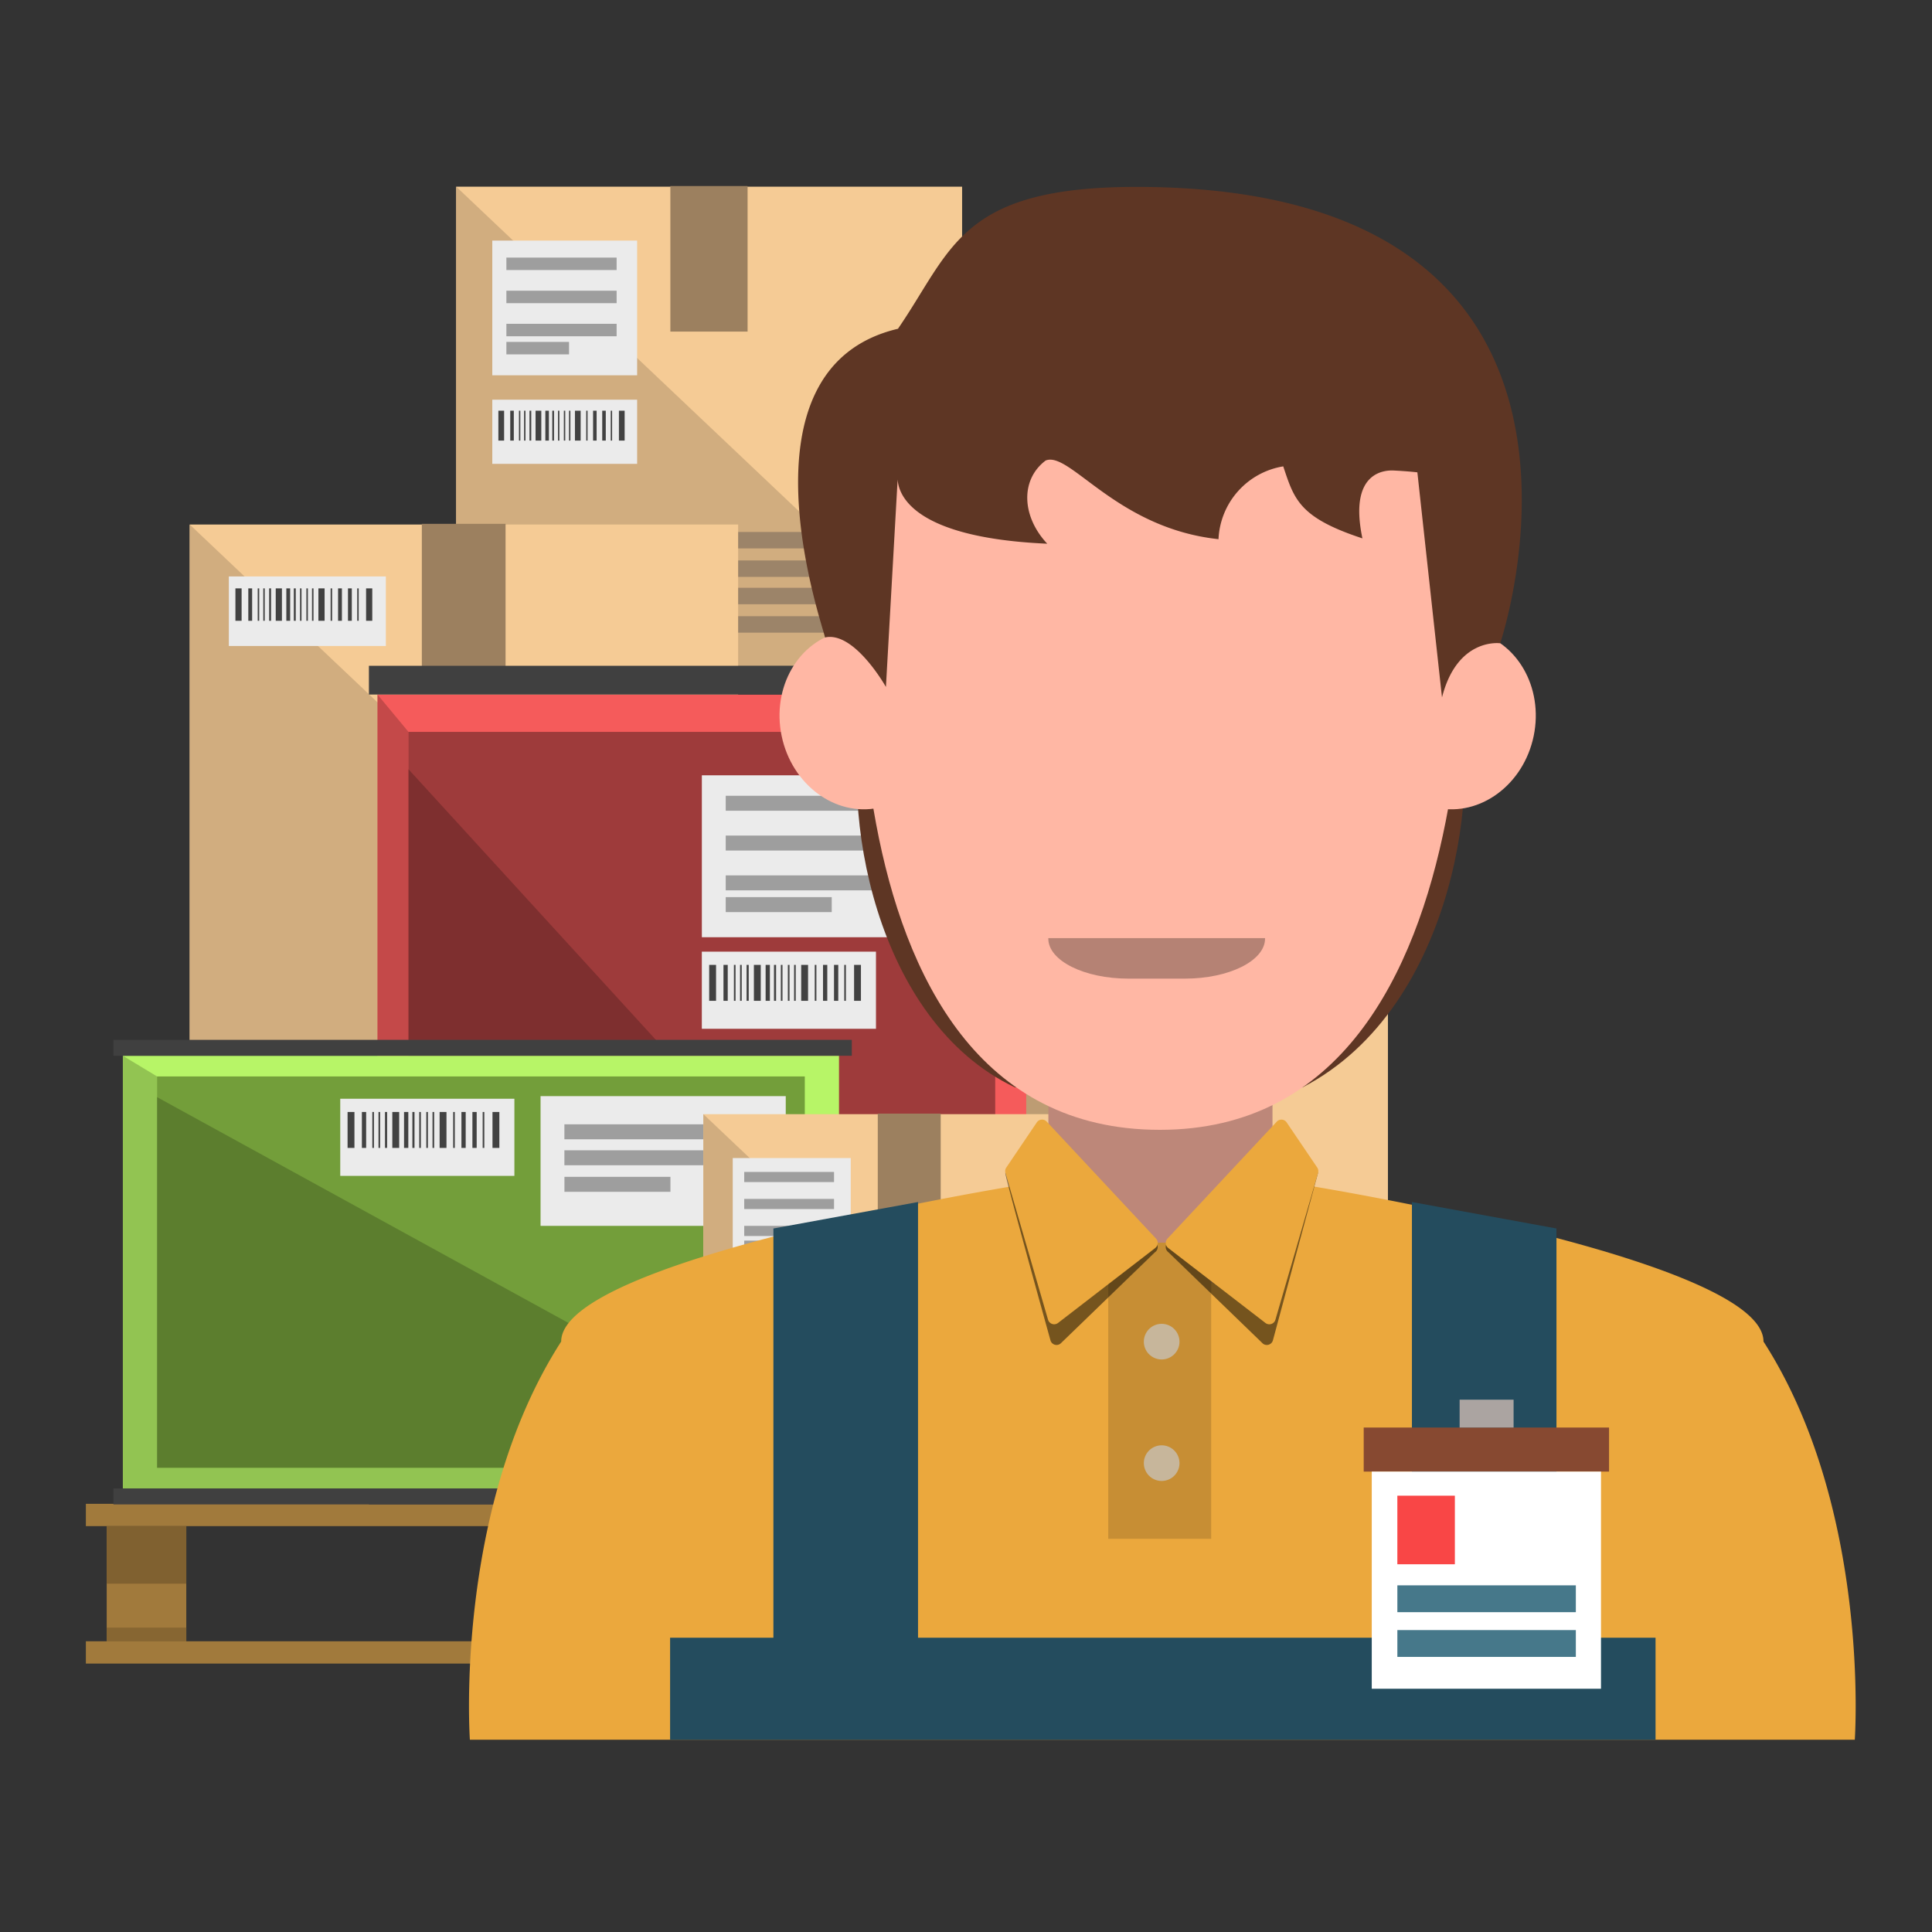 <svg xmlns="http://www.w3.org/2000/svg" xmlns:xlink="http://www.w3.org/1999/xlink" width="135" height="135" viewBox="0 0 135 135">
  <rect x="0" y="0" width="135" height="135" fill="#333333" stroke="none"/>
  <defs>
    <clipPath id="clip-path">
      <rect id="Rectángulo_351540" data-name="Rectángulo 351540" width="123.667" height="108.565" fill="none"/>
    </clipPath>
    <clipPath id="clip-path-3">
      <rect id="Rectángulo_351379" data-name="Rectángulo 351379" width="24.689" height="23.509" fill="none"/>
    </clipPath>
    <clipPath id="clip-path-4">
      <rect id="Rectángulo_351439" data-name="Rectángulo 351439" width="45.333" height="54.582" fill="none"/>
    </clipPath>
    <clipPath id="clip-path-5">
      <rect id="Rectángulo_351469" data-name="Rectángulo 351469" width="50.043" height="30.236" fill="none"/>
    </clipPath>
    <clipPath id="clip-path-7">
      <rect id="Rectángulo_351537" data-name="Rectángulo 351537" width="10.642" height="14.299" fill="none"/>
    </clipPath>
    <clipPath id="clip-path-8">
      <rect id="Rectángulo_351538" data-name="Rectángulo 351538" width="10.643" height="14.299" fill="none"/>
    </clipPath>
  </defs>
  <g id="Grupo_1012534" data-name="Grupo 1012534" transform="translate(-313 -608)">
    <rect id="Rectángulo_351084" data-name="Rectángulo 351084" width="135" height="135" transform="translate(313 608)" fill="none"/>
    <g id="Grupo_1012533" data-name="Grupo 1012533" transform="translate(319 621)">
      <g id="Grupo_1012532" data-name="Grupo 1012532" clip-path="url(#clip-path)">
        <rect id="Rectángulo_351315" data-name="Rectángulo 351315" width="35.35" height="33.478" transform="translate(25.878 0.045)" fill="#f5cb95"/>
        <path id="Trazado_730508" data-name="Trazado 730508" d="M17.735,33.508h35.35L17.735.031Z" transform="translate(8.144 0.014)" fill="#d1ad7f"/>
        <rect id="Rectángulo_351316" data-name="Rectángulo 351316" width="5.396" height="10.168" transform="translate(40.842 0)" fill="#9c805f"/>
        <rect id="Rectángulo_351317" data-name="Rectángulo 351317" width="10.121" height="9.412" transform="translate(28.399 3.811)" fill="#ebebeb"/>
        <rect id="Rectángulo_351318" data-name="Rectángulo 351318" width="7.703" height="0.871" transform="translate(29.384 4.999)" fill="#9e9e9e"/>
        <rect id="Rectángulo_351319" data-name="Rectángulo 351319" width="7.703" height="0.871" transform="translate(29.384 7.313)" fill="#9e9e9e"/>
        <rect id="Rectángulo_351320" data-name="Rectángulo 351320" width="7.703" height="0.871" transform="translate(29.384 9.626)" fill="#9e9e9e"/>
        <rect id="Rectángulo_351321" data-name="Rectángulo 351321" width="4.378" height="0.871" transform="translate(29.384 10.891)" fill="#9e9e9e"/>
        <rect id="Rectángulo_351322" data-name="Rectángulo 351322" width="14.311" height="1.148" transform="translate(43.565 24.173)" fill="#9c8469"/>
        <rect id="Rectángulo_351323" data-name="Rectángulo 351323" width="14.311" height="1.15" transform="translate(43.565 28.071)" fill="#9c8469"/>
        <rect id="Rectángulo_351324" data-name="Rectángulo 351324" width="14.311" height="1.15" transform="translate(43.565 30.058)" fill="#9c8469"/>
        <rect id="Rectángulo_351325" data-name="Rectángulo 351325" width="7.156" height="1.15" transform="translate(43.565 26.161)" fill="#9c8469"/>
        <rect id="Rectángulo_351326" data-name="Rectángulo 351326" width="10.121" height="4.483" transform="translate(28.399 14.929)" fill="#ebebeb"/>
        <rect id="Rectángulo_351327" data-name="Rectángulo 351327" width="0.248" height="2.088" transform="translate(32.106 15.698)" fill="#424242"/>
        <rect id="Rectángulo_351328" data-name="Rectángulo 351328" width="0.248" height="2.088" transform="translate(29.654 15.698)" fill="#424242"/>
        <rect id="Rectángulo_351329" data-name="Rectángulo 351329" width="0.248" height="2.088" transform="translate(35.442 15.698)" fill="#424242"/>
        <rect id="Rectángulo_351330" data-name="Rectángulo 351330" width="0.248" height="2.088" transform="translate(36.081 15.698)" fill="#424242"/>
        <rect id="Rectángulo_351331" data-name="Rectángulo 351331" width="0.401" height="2.088" transform="translate(28.824 15.698)" fill="#424242"/>
        <rect id="Rectángulo_351332" data-name="Rectángulo 351332" width="0.401" height="2.088" transform="translate(31.423 15.698)" fill="#424242"/>
        <rect id="Rectángulo_351333" data-name="Rectángulo 351333" width="0.098" height="2.088" transform="translate(32.989 15.698)" fill="#424242"/>
        <rect id="Rectángulo_351334" data-name="Rectángulo 351334" width="0.098" height="2.088" transform="translate(30.62 15.698)" fill="#424242"/>
        <rect id="Rectángulo_351335" data-name="Rectángulo 351335" width="0.098" height="2.088" transform="translate(33.399 15.698)" fill="#424242"/>
        <rect id="Rectángulo_351336" data-name="Rectángulo 351336" width="0.096" height="2.088" transform="translate(33.761 15.698)" fill="#424242"/>
        <rect id="Rectángulo_351337" data-name="Rectángulo 351337" width="0.096" height="2.088" transform="translate(30.263 15.698)" fill="#424242"/>
        <rect id="Rectángulo_351338" data-name="Rectángulo 351338" width="0.096" height="2.088" transform="translate(34.962 15.698)" fill="#424242"/>
        <rect id="Rectángulo_351339" data-name="Rectángulo 351339" width="0.096" height="2.088" transform="translate(36.676 15.698)" fill="#424242"/>
        <rect id="Rectángulo_351340" data-name="Rectángulo 351340" width="0.124" height="2.088" transform="translate(32.59 15.698)" fill="#424242"/>
        <rect id="Rectángulo_351341" data-name="Rectángulo 351341" width="0.124" height="2.088" transform="translate(30.998 15.698)" fill="#424242"/>
        <rect id="Rectángulo_351342" data-name="Rectángulo 351342" width="0.4" height="2.088" transform="translate(34.174 15.698)" fill="#424242"/>
        <rect id="Rectángulo_351343" data-name="Rectángulo 351343" width="0.401" height="2.088" transform="translate(37.247 15.698)" fill="#424242"/>
        <rect id="Rectángulo_351344" data-name="Rectángulo 351344" width="38.321" height="36.291" transform="translate(7.257 23.651)" fill="#f5cb95"/>
        <path id="Trazado_730509" data-name="Trazado 730509" d="M43.294,52.5H4.973V16.208Z" transform="translate(2.284 7.443)" fill="#d1ad7f"/>
        <rect id="Rectángulo_351345" data-name="Rectángulo 351345" width="5.851" height="11.023" transform="translate(23.476 23.603)" fill="#9c805f"/>
        <rect id="Rectángulo_351346" data-name="Rectángulo 351346" width="15.514" height="1.246" transform="translate(26.43 49.808)" fill="#9c8469"/>
        <rect id="Rectángulo_351347" data-name="Rectángulo 351347" width="15.514" height="1.246" transform="translate(26.43 54.032)" fill="#9c8469"/>
        <rect id="Rectángulo_351348" data-name="Rectángulo 351348" width="15.514" height="1.245" transform="translate(26.43 56.187)" fill="#9c8469"/>
        <rect id="Rectángulo_351349" data-name="Rectángulo 351349" width="7.757" height="1.245" transform="translate(26.43 51.963)" fill="#9c8469"/>
        <rect id="Rectángulo_351350" data-name="Rectángulo 351350" width="10.972" height="4.859" transform="translate(9.99 27.28)" fill="#ebebeb"/>
        <rect id="Rectángulo_351351" data-name="Rectángulo 351351" width="0.268" height="2.265" transform="translate(14.007 28.113)" fill="#424242"/>
        <rect id="Rectángulo_351352" data-name="Rectángulo 351352" width="0.268" height="2.265" transform="translate(11.35 28.113)" fill="#424242"/>
        <rect id="Rectángulo_351353" data-name="Rectángulo 351353" width="0.268" height="2.265" transform="translate(17.623 28.113)" fill="#424242"/>
        <rect id="Rectángulo_351354" data-name="Rectángulo 351354" width="0.268" height="2.265" transform="translate(18.315 28.113)" fill="#424242"/>
        <rect id="Rectángulo_351355" data-name="Rectángulo 351355" width="0.433" height="2.265" transform="translate(10.45 28.113)" fill="#424242"/>
        <rect id="Rectángulo_351356" data-name="Rectángulo 351356" width="0.433" height="2.265" transform="translate(13.267 28.113)" fill="#424242"/>
        <rect id="Rectángulo_351357" data-name="Rectángulo 351357" width="0.105" height="2.265" transform="translate(14.964 28.113)" fill="#424242"/>
        <rect id="Rectángulo_351358" data-name="Rectángulo 351358" width="0.104" height="2.265" transform="translate(12.396 28.113)" fill="#424242"/>
        <rect id="Rectángulo_351359" data-name="Rectángulo 351359" width="0.105" height="2.265" transform="translate(15.408 28.113)" fill="#424242"/>
        <rect id="Rectángulo_351360" data-name="Rectángulo 351360" width="0.105" height="2.265" transform="translate(15.801 28.113)" fill="#424242"/>
        <rect id="Rectángulo_351361" data-name="Rectángulo 351361" width="0.105" height="2.265" transform="translate(12.008 28.113)" fill="#424242"/>
        <rect id="Rectángulo_351362" data-name="Rectángulo 351362" width="0.105" height="2.265" transform="translate(17.102 28.113)" fill="#424242"/>
        <rect id="Rectángulo_351363" data-name="Rectángulo 351363" width="0.104" height="2.265" transform="translate(18.961 28.113)" fill="#424242"/>
        <rect id="Rectángulo_351364" data-name="Rectángulo 351364" width="0.136" height="2.265" transform="translate(14.531 28.113)" fill="#424242"/>
        <rect id="Rectángulo_351365" data-name="Rectángulo 351365" width="0.136" height="2.265" transform="translate(12.806 28.113)" fill="#424242"/>
        <rect id="Rectángulo_351366" data-name="Rectángulo 351366" width="0.433" height="2.265" transform="translate(16.248 28.113)" fill="#424242"/>
        <rect id="Rectángulo_351367" data-name="Rectángulo 351367" width="0.433" height="2.265" transform="translate(19.58 28.113)" fill="#424242"/>
        <rect id="Rectángulo_351368" data-name="Rectángulo 351368" width="95.703" height="1.558" transform="translate(0 101.686)" fill="#a17a3c"/>
        <rect id="Rectángulo_351369" data-name="Rectángulo 351369" width="95.703" height="1.558" transform="translate(0 92.08)" fill="#a17a3c"/>
        <rect id="Rectángulo_351370" data-name="Rectángulo 351370" width="5.561" height="8.048" transform="translate(1.456 93.638)" fill="#a17a3c"/>
        <rect id="Rectángulo_351371" data-name="Rectángulo 351371" width="5.561" height="0.956" transform="translate(1.456 100.73)" fill="#876632"/>
        <rect id="Rectángulo_351372" data-name="Rectángulo 351372" width="5.561" height="4.025" transform="translate(1.456 93.637)" fill="#806130"/>
        <rect id="Rectángulo_351373" data-name="Rectángulo 351373" width="5.563" height="8.049" transform="translate(87.933 93.637)" fill="#a17a3c"/>
        <rect id="Rectángulo_351374" data-name="Rectángulo 351374" width="5.563" height="4.025" transform="translate(87.933 93.637)" fill="#806130"/>
        <rect id="Rectángulo_351375" data-name="Rectángulo 351375" width="5.563" height="8.049" transform="translate(45.07 93.637)" fill="#a17a3c"/>
        <rect id="Rectángulo_351376" data-name="Rectángulo 351376" width="5.563" height="4.025" transform="translate(45.07 93.637)" fill="#806130"/>
        <rect id="Rectángulo_351377" data-name="Rectángulo 351377" width="5.563" height="0.956" transform="translate(45.07 100.73)" fill="#876632"/>
        <rect id="Rectángulo_351378" data-name="Rectángulo 351378" width="5.563" height="0.956" transform="translate(87.933 100.73)" fill="#876632"/>
        <path id="Trazado_730510" data-name="Trazado 730510" d="M65.746,32.346H41.058V8.837H65.746Z" transform="translate(18.855 4.058)" fill="#ff9040"/>
        <g id="Grupo_1012523" data-name="Grupo 1012523" transform="translate(0 0)">
          <g id="Grupo_1012522" data-name="Grupo 1012522" clip-path="url(#clip-path)">
            <path id="Trazado_730511" data-name="Trazado 730511" d="M64.2,30.478H41.866V9.81H64.2V30.478" transform="translate(19.226 4.505)" fill="#ab602a"/>
            <g id="Grupo_1012515" data-name="Grupo 1012515" transform="translate(59.913 12.895)" opacity="0.2">
              <g id="Grupo_1012514" data-name="Grupo 1012514">
                <g id="Grupo_1012513" data-name="Grupo 1012513" clip-path="url(#clip-path-3)">
                  <path id="Trazado_730512" data-name="Trazado 730512" d="M65.747,32.345H41.058V8.837l1.179,1.418v1.421L64.567,29.885l-.038,1.07Z" transform="translate(-41.058 -8.836)"/>
                </g>
              </g>
            </g>
            <rect id="Rectángulo_351380" data-name="Rectángulo 351380" width="11.429" height="7.547" transform="translate(62.256 16.587)" fill="#ebebeb"/>
            <rect id="Rectángulo_351381" data-name="Rectángulo 351381" width="8.697" height="0.698" transform="translate(63.37 17.541)" fill="#9e9e9e"/>
            <rect id="Rectángulo_351382" data-name="Rectángulo 351382" width="8.697" height="0.698" transform="translate(63.37 19.396)" fill="#9e9e9e"/>
            <rect id="Rectángulo_351383" data-name="Rectángulo 351383" width="8.697" height="0.699" transform="translate(63.37 21.249)" fill="#9e9e9e"/>
            <rect id="Rectángulo_351384" data-name="Rectángulo 351384" width="4.941" height="0.698" transform="translate(63.37 22.265)" fill="#9e9e9e"/>
            <rect id="Rectángulo_351385" data-name="Rectángulo 351385" width="5.171" height="0.752" transform="translate(75.422 28.033)" fill="#401818"/>
            <rect id="Rectángulo_351386" data-name="Rectángulo 351386" width="5.171" height="0.753" transform="translate(75.422 30.584)" fill="#401818"/>
            <rect id="Rectángulo_351387" data-name="Rectángulo 351387" width="5.171" height="0.753" transform="translate(75.422 31.886)" fill="#401818"/>
            <rect id="Rectángulo_351388" data-name="Rectángulo 351388" width="6.841" height="0.753" transform="translate(75.422 29.333)" fill="#401818"/>
            <rect id="Rectángulo_351389" data-name="Rectángulo 351389" width="10.636" height="4.71" transform="translate(62.258 26.495)" fill="#ebebeb"/>
            <rect id="Rectángulo_351390" data-name="Rectángulo 351390" width="0.261" height="2.195" transform="translate(66.153 27.305)" fill="#424242"/>
            <rect id="Rectángulo_351391" data-name="Rectángulo 351391" width="0.261" height="2.195" transform="translate(63.577 27.305)" fill="#424242"/>
            <rect id="Rectángulo_351392" data-name="Rectángulo 351392" width="0.261" height="2.195" transform="translate(69.658 27.305)" fill="#424242"/>
            <rect id="Rectángulo_351393" data-name="Rectángulo 351393" width="0.261" height="2.195" transform="translate(70.329 27.305)" fill="#424242"/>
            <rect id="Rectángulo_351394" data-name="Rectángulo 351394" width="0.42" height="2.195" transform="translate(62.704 27.305)" fill="#424242"/>
            <rect id="Rectángulo_351395" data-name="Rectángulo 351395" width="0.42" height="2.195" transform="translate(65.436 27.305)" fill="#424242"/>
            <rect id="Rectángulo_351396" data-name="Rectángulo 351396" width="0.102" height="2.195" transform="translate(67.081 27.305)" fill="#424242"/>
            <rect id="Rectángulo_351397" data-name="Rectángulo 351397" width="0.102" height="2.195" transform="translate(64.59 27.305)" fill="#424242"/>
            <rect id="Rectángulo_351398" data-name="Rectángulo 351398" width="0.101" height="2.195" transform="translate(67.513 27.305)" fill="#424242"/>
            <rect id="Rectángulo_351399" data-name="Rectángulo 351399" width="0.102" height="2.195" transform="translate(67.891 27.305)" fill="#424242"/>
            <rect id="Rectángulo_351400" data-name="Rectángulo 351400" width="0.102" height="2.195" transform="translate(64.215 27.305)" fill="#424242"/>
            <rect id="Rectángulo_351401" data-name="Rectángulo 351401" width="0.102" height="2.195" transform="translate(69.153 27.305)" fill="#424242"/>
            <rect id="Rectángulo_351402" data-name="Rectángulo 351402" width="0.102" height="2.195" transform="translate(70.955 27.305)" fill="#424242"/>
            <rect id="Rectángulo_351403" data-name="Rectángulo 351403" width="0.13" height="2.195" transform="translate(66.662 27.305)" fill="#424242"/>
            <rect id="Rectángulo_351404" data-name="Rectángulo 351404" width="0.13" height="2.195" transform="translate(64.99 27.305)" fill="#424242"/>
            <rect id="Rectángulo_351405" data-name="Rectángulo 351405" width="0.42" height="2.195" transform="translate(68.325 27.305)" fill="#424242"/>
            <rect id="Rectángulo_351406" data-name="Rectángulo 351406" width="0.42" height="2.195" transform="translate(71.555 27.305)" fill="#424242"/>
            <rect id="Rectángulo_351407" data-name="Rectángulo 351407" width="25.455" height="1.094" transform="translate(59.588 11.801)" fill="#404040"/>
            <rect id="Rectángulo_351408" data-name="Rectángulo 351408" width="25.455" height="1.093" transform="translate(59.588 36.403)" fill="#404040"/>
            <rect id="Rectángulo_351409" data-name="Rectángulo 351409" width="31.795" height="54.582" transform="translate(59.188 37.497)" fill="#f5cb95"/>
            <path id="Trazado_730513" data-name="Trazado 730513" d="M72.356,80.278h-31.8V25.7Z" transform="translate(18.627 11.801)" fill="#bd9c73"/>
            <rect id="Rectángulo_351410" data-name="Rectángulo 351410" width="6.488" height="12.224" transform="translate(71.842 37.444)" fill="#9c805f"/>
            <rect id="Rectángulo_351411" data-name="Rectángulo 351411" width="7.422" height="11.315" transform="translate(80.758 41.283)" fill="#ebebeb"/>
            <rect id="Rectángulo_351412" data-name="Rectángulo 351412" width="5.647" height="1.046" transform="translate(81.482 42.713)" fill="#9e9e9e"/>
            <rect id="Rectángulo_351413" data-name="Rectángulo 351413" width="5.647" height="1.046" transform="translate(81.482 45.494)" fill="#9e9e9e"/>
            <rect id="Rectángulo_351414" data-name="Rectángulo 351414" width="5.647" height="1.046" transform="translate(81.482 48.276)" fill="#9e9e9e"/>
            <rect id="Rectángulo_351415" data-name="Rectángulo 351415" width="3.209" height="1.046" transform="translate(81.48 49.796)" fill="#9e9e9e"/>
            <rect id="Rectángulo_351416" data-name="Rectángulo 351416" width="6.504" height="1.382" transform="translate(80.449 80.84)" fill="#9c8469"/>
            <rect id="Rectángulo_351417" data-name="Rectángulo 351417" width="6.504" height="1.382" transform="translate(80.449 85.525)" fill="#9c8469"/>
            <rect id="Rectángulo_351418" data-name="Rectángulo 351418" width="6.504" height="1.382" transform="translate(80.449 87.915)" fill="#9c8469"/>
            <rect id="Rectángulo_351419" data-name="Rectángulo 351419" width="8.602" height="1.382" transform="translate(80.449 83.23)" fill="#9c8469"/>
            <rect id="Rectángulo_351420" data-name="Rectángulo 351420" width="12.168" height="5.389" transform="translate(60.888 51.781)" fill="#ebebeb"/>
            <rect id="Rectángulo_351421" data-name="Rectángulo 351421" width="0.298" height="2.511" transform="translate(65.346 52.704)" fill="#424242"/>
            <rect id="Rectángulo_351422" data-name="Rectángulo 351422" width="0.298" height="2.511" transform="translate(62.398 52.704)" fill="#424242"/>
            <rect id="Rectángulo_351423" data-name="Rectángulo 351423" width="0.298" height="2.511" transform="translate(69.356 52.704)" fill="#424242"/>
            <rect id="Rectángulo_351424" data-name="Rectángulo 351424" width="0.298" height="2.511" transform="translate(70.123 52.704)" fill="#424242"/>
            <rect id="Rectángulo_351425" data-name="Rectángulo 351425" width="0.48" height="2.511" transform="translate(61.4 52.704)" fill="#424242"/>
            <rect id="Rectángulo_351426" data-name="Rectángulo 351426" width="0.48" height="2.511" transform="translate(64.526 52.704)" fill="#424242"/>
            <rect id="Rectángulo_351427" data-name="Rectángulo 351427" width="0.115" height="2.511" transform="translate(66.406 52.704)" fill="#424242"/>
            <rect id="Rectángulo_351428" data-name="Rectángulo 351428" width="0.115" height="2.511" transform="translate(63.56 52.704)" fill="#424242"/>
            <rect id="Rectángulo_351429" data-name="Rectángulo 351429" width="0.115" height="2.511" transform="translate(66.9 52.704)" fill="#424242"/>
            <rect id="Rectángulo_351430" data-name="Rectángulo 351430" width="0.115" height="2.511" transform="translate(67.335 52.704)" fill="#424242"/>
            <rect id="Rectángulo_351431" data-name="Rectángulo 351431" width="0.115" height="2.511" transform="translate(63.129 52.704)" fill="#424242"/>
            <rect id="Rectángulo_351432" data-name="Rectángulo 351432" width="0.115" height="2.511" transform="translate(68.778 52.704)" fill="#424242"/>
            <rect id="Rectángulo_351433" data-name="Rectángulo 351433" width="0.115" height="2.511" transform="translate(70.84 52.704)" fill="#424242"/>
            <rect id="Rectángulo_351434" data-name="Rectángulo 351434" width="0.149" height="2.511" transform="translate(65.928 52.704)" fill="#424242"/>
            <rect id="Rectángulo_351435" data-name="Rectángulo 351435" width="0.149" height="2.511" transform="translate(64.013 52.704)" fill="#424242"/>
            <rect id="Rectángulo_351436" data-name="Rectángulo 351436" width="0.48" height="2.511" transform="translate(67.831 52.704)" fill="#424242"/>
            <rect id="Rectángulo_351437" data-name="Rectángulo 351437" width="0.48" height="2.511" transform="translate(71.525 52.704)" fill="#424242"/>
            <rect id="Rectángulo_351438" data-name="Rectángulo 351438" width="45.332" height="54.582" transform="translate(20.376 35.531)" fill="#f55b5b"/>
            <path id="Trazado_730514" data-name="Trazado 730514" d="M56.448,75.5h-41V26.137h41Z" transform="translate(7.094 12.003)" fill="#9e3b3b"/>
            <g id="Grupo_1012518" data-name="Grupo 1012518" transform="translate(20.376 35.531)" opacity="0.2">
              <g id="Grupo_1012517" data-name="Grupo 1012517">
                <g id="Grupo_1012516" data-name="Grupo 1012516" clip-path="url(#clip-path-4)">
                  <path id="Trazado_730515" data-name="Trazado 730515" d="M59.3,78.931H13.964V24.349l2.164,2.606v2.611l41,44.849-.069,1.961Z" transform="translate(-13.964 -24.349)"/>
                </g>
              </g>
            </g>
            <rect id="Rectángulo_351440" data-name="Rectángulo 351440" width="17.133" height="11.315" transform="translate(43.043 41.175)" fill="#ebebeb"/>
            <rect id="Rectángulo_351441" data-name="Rectángulo 351441" width="13.038" height="1.046" transform="translate(44.711 42.605)" fill="#9e9e9e"/>
            <rect id="Rectángulo_351442" data-name="Rectángulo 351442" width="13.038" height="1.046" transform="translate(44.711 45.386)" fill="#9e9e9e"/>
            <rect id="Rectángulo_351443" data-name="Rectángulo 351443" width="13.038" height="1.046" transform="translate(44.711 48.168)" fill="#9e9e9e"/>
            <rect id="Rectángulo_351444" data-name="Rectángulo 351444" width="7.407" height="1.046" transform="translate(44.711 49.688)" fill="#9e9e9e"/>
            <rect id="Rectángulo_351445" data-name="Rectángulo 351445" width="9.495" height="1.38" transform="translate(47.4 76.357)" fill="#401818"/>
            <rect id="Rectángulo_351446" data-name="Rectángulo 351446" width="9.495" height="1.382" transform="translate(47.4 81.041)" fill="#401818"/>
            <rect id="Rectángulo_351447" data-name="Rectángulo 351447" width="9.495" height="1.382" transform="translate(47.4 83.43)" fill="#401818"/>
            <rect id="Rectángulo_351448" data-name="Rectángulo 351448" width="12.56" height="1.382" transform="translate(47.4 78.744)" fill="#401818"/>
            <rect id="Rectángulo_351449" data-name="Rectángulo 351449" width="12.168" height="5.389" transform="translate(43.041 53.498)" fill="#ebebeb"/>
            <rect id="Rectángulo_351450" data-name="Rectángulo 351450" width="0.298" height="2.511" transform="translate(47.499 54.422)" fill="#424242"/>
            <rect id="Rectángulo_351451" data-name="Rectángulo 351451" width="0.298" height="2.511" transform="translate(44.553 54.422)" fill="#424242"/>
            <rect id="Rectángulo_351452" data-name="Rectángulo 351452" width="0.298" height="2.511" transform="translate(51.509 54.422)" fill="#424242"/>
            <rect id="Rectángulo_351453" data-name="Rectángulo 351453" width="0.298" height="2.511" transform="translate(52.277 54.422)" fill="#424242"/>
            <rect id="Rectángulo_351454" data-name="Rectángulo 351454" width="0.48" height="2.511" transform="translate(43.555 54.422)" fill="#424242"/>
            <rect id="Rectángulo_351455" data-name="Rectángulo 351455" width="0.48" height="2.511" transform="translate(46.679 54.422)" fill="#424242"/>
            <rect id="Rectángulo_351456" data-name="Rectángulo 351456" width="0.115" height="2.511" transform="translate(48.562 54.422)" fill="#424242"/>
            <rect id="Rectángulo_351457" data-name="Rectángulo 351457" width="0.115" height="2.511" transform="translate(45.713 54.422)" fill="#424242"/>
            <rect id="Rectángulo_351458" data-name="Rectángulo 351458" width="0.115" height="2.511" transform="translate(49.053 54.422)" fill="#424242"/>
            <rect id="Rectángulo_351459" data-name="Rectángulo 351459" width="0.115" height="2.511" transform="translate(49.488 54.422)" fill="#424242"/>
            <rect id="Rectángulo_351460" data-name="Rectángulo 351460" width="0.115" height="2.511" transform="translate(45.283 54.422)" fill="#424242"/>
            <rect id="Rectángulo_351461" data-name="Rectángulo 351461" width="0.115" height="2.511" transform="translate(50.931 54.422)" fill="#424242"/>
            <rect id="Rectángulo_351462" data-name="Rectángulo 351462" width="0.115" height="2.511" transform="translate(52.993 54.422)" fill="#424242"/>
            <rect id="Rectángulo_351463" data-name="Rectángulo 351463" width="0.149" height="2.511" transform="translate(48.082 54.422)" fill="#424242"/>
            <rect id="Rectángulo_351464" data-name="Rectángulo 351464" width="0.149" height="2.511" transform="translate(46.168 54.422)" fill="#424242"/>
            <rect id="Rectángulo_351465" data-name="Rectángulo 351465" width="0.48" height="2.511" transform="translate(49.984 54.422)" fill="#424242"/>
            <rect id="Rectángulo_351466" data-name="Rectángulo 351466" width="0.48" height="2.511" transform="translate(53.679 54.422)" fill="#424242"/>
            <rect id="Rectángulo_351467" data-name="Rectángulo 351467" width="46.739" height="2.008" transform="translate(19.778 33.523)" fill="#404040"/>
            <rect id="Rectángulo_351468" data-name="Rectángulo 351468" width="46.739" height="2.008" transform="translate(19.778 90.113)" fill="#404040"/>
            <path id="Trazado_730516" data-name="Trazado 730516" d="M51.813,71.883H1.771V41.647H51.813Z" transform="translate(0.813 19.126)" fill="#b7f567"/>
            <path id="Trazado_730517" data-name="Trazado 730517" d="M48.67,69.984H3.409V42.637H48.67Z" transform="translate(1.566 19.58)" fill="#739e3a"/>
            <g id="Grupo_1012521" data-name="Grupo 1012521" transform="translate(2.585 60.773)" opacity="0.2">
              <g id="Grupo_1012520" data-name="Grupo 1012520">
                <g id="Grupo_1012519" data-name="Grupo 1012519" clip-path="url(#clip-path-5)">
                  <path id="Trazado_730518" data-name="Trazado 730518" d="M51.814,71.883H1.771V41.647L4.16,43.09l0,1.446L49.424,69.381l-.076,1.087Z" transform="translate(-1.771 -41.647)"/>
                </g>
              </g>
            </g>
            <rect id="Rectángulo_351470" data-name="Rectángulo 351470" width="17.133" height="9.065" transform="translate(31.772 63.593)" fill="#ebebeb"/>
            <rect id="Rectángulo_351471" data-name="Rectángulo 351471" width="13.038" height="1.046" transform="translate(33.438 65.562)" fill="#9e9e9e"/>
            <rect id="Rectángulo_351472" data-name="Rectángulo 351472" width="13.038" height="1.046" transform="translate(33.438 67.377)" fill="#9e9e9e"/>
            <rect id="Rectángulo_351473" data-name="Rectángulo 351473" width="7.407" height="1.046" transform="translate(33.44 69.233)" fill="#9e9e9e"/>
            <rect id="Rectángulo_351474" data-name="Rectángulo 351474" width="10.482" height="0.765" transform="translate(32.415 83.389)" fill="#425c22"/>
            <rect id="Rectángulo_351475" data-name="Rectángulo 351475" width="10.482" height="0.766" transform="translate(32.415 85.982)" fill="#425c22"/>
            <rect id="Rectángulo_351476" data-name="Rectángulo 351476" width="10.482" height="0.766" transform="translate(32.415 87.306)" fill="#425c22"/>
            <rect id="Rectángulo_351477" data-name="Rectángulo 351477" width="13.864" height="0.765" transform="translate(32.415 84.712)" fill="#425c22"/>
            <rect id="Rectángulo_351478" data-name="Rectángulo 351478" width="12.168" height="5.389" transform="translate(17.775 63.776)" fill="#ebebeb"/>
            <rect id="Rectángulo_351479" data-name="Rectángulo 351479" width="0.298" height="2.511" transform="translate(22.233 64.701)" fill="#424242"/>
            <rect id="Rectángulo_351480" data-name="Rectángulo 351480" width="0.298" height="2.511" transform="translate(19.287 64.701)" fill="#424242"/>
            <rect id="Rectángulo_351481" data-name="Rectángulo 351481" width="0.298" height="2.511" transform="translate(26.243 64.701)" fill="#424242"/>
            <rect id="Rectángulo_351482" data-name="Rectángulo 351482" width="0.298" height="2.511" transform="translate(27.01 64.701)" fill="#424242"/>
            <rect id="Rectángulo_351483" data-name="Rectángulo 351483" width="0.48" height="2.511" transform="translate(18.287 64.701)" fill="#424242"/>
            <rect id="Rectángulo_351484" data-name="Rectángulo 351484" width="0.48" height="2.511" transform="translate(21.413 64.701)" fill="#424242"/>
            <rect id="Rectángulo_351485" data-name="Rectángulo 351485" width="0.115" height="2.511" transform="translate(23.294 64.701)" fill="#424242"/>
            <rect id="Rectángulo_351486" data-name="Rectángulo 351486" width="0.115" height="2.511" transform="translate(20.447 64.701)" fill="#424242"/>
            <rect id="Rectángulo_351487" data-name="Rectángulo 351487" width="0.115" height="2.511" transform="translate(23.787 64.701)" fill="#424242"/>
            <rect id="Rectángulo_351488" data-name="Rectángulo 351488" width="0.115" height="2.511" transform="translate(24.222 64.701)" fill="#424242"/>
            <rect id="Rectángulo_351489" data-name="Rectángulo 351489" width="0.115" height="2.511" transform="translate(20.016 64.701)" fill="#424242"/>
            <rect id="Rectángulo_351490" data-name="Rectángulo 351490" width="0.115" height="2.511" transform="translate(25.665 64.701)" fill="#424242"/>
            <rect id="Rectángulo_351491" data-name="Rectángulo 351491" width="0.115" height="2.511" transform="translate(27.727 64.701)" fill="#424242"/>
            <rect id="Rectángulo_351492" data-name="Rectángulo 351492" width="0.149" height="2.511" transform="translate(22.815 64.701)" fill="#424242"/>
            <rect id="Rectángulo_351493" data-name="Rectángulo 351493" width="0.149" height="2.511" transform="translate(20.901 64.701)" fill="#424242"/>
            <rect id="Rectángulo_351494" data-name="Rectángulo 351494" width="0.48" height="2.511" transform="translate(24.718 64.701)" fill="#424242"/>
            <rect id="Rectángulo_351495" data-name="Rectángulo 351495" width="0.48" height="2.511" transform="translate(28.413 64.701)" fill="#424242"/>
            <rect id="Rectángulo_351496" data-name="Rectángulo 351496" width="51.594" height="1.112" transform="translate(1.926 59.66)" fill="#404040"/>
            <rect id="Rectángulo_351497" data-name="Rectángulo 351497" width="51.594" height="1.112" transform="translate(1.926 91.009)" fill="#404040"/>
            <rect id="Rectángulo_351498" data-name="Rectángulo 351498" width="28.793" height="27.269" transform="translate(43.149 64.853)" fill="#f5cb95"/>
            <path id="Trazado_730519" data-name="Trazado 730519" d="M58.364,71.712H29.569V44.443Z" transform="translate(13.579 20.41)" fill="#d1ad7f"/>
            <rect id="Rectángulo_351499" data-name="Rectángulo 351499" width="4.397" height="8.283" transform="translate(55.335 64.816)" fill="#9c805f"/>
            <rect id="Rectángulo_351500" data-name="Rectángulo 351500" width="8.245" height="7.667" transform="translate(45.201 67.92)" fill="#ebebeb"/>
            <rect id="Rectángulo_351501" data-name="Rectángulo 351501" width="6.275" height="0.709" transform="translate(46.004 68.889)" fill="#9e9e9e"/>
            <rect id="Rectángulo_351502" data-name="Rectángulo 351502" width="6.275" height="0.709" transform="translate(46.004 70.774)" fill="#9e9e9e"/>
            <rect id="Rectángulo_351503" data-name="Rectángulo 351503" width="6.275" height="0.709" transform="translate(46.004 72.658)" fill="#9e9e9e"/>
            <rect id="Rectángulo_351504" data-name="Rectángulo 351504" width="3.565" height="0.709" transform="translate(46.004 73.688)" fill="#9e9e9e"/>
            <rect id="Rectángulo_351505" data-name="Rectángulo 351505" width="11.658" height="0.935" transform="translate(57.553 84.507)" fill="#9c8469"/>
            <rect id="Rectángulo_351506" data-name="Rectángulo 351506" width="11.658" height="0.935" transform="translate(57.553 87.682)" fill="#9c8469"/>
            <rect id="Rectángulo_351507" data-name="Rectángulo 351507" width="11.658" height="0.935" transform="translate(57.553 89.3)" fill="#9c8469"/>
            <rect id="Rectángulo_351508" data-name="Rectángulo 351508" width="5.83" height="0.935" transform="translate(57.553 86.126)" fill="#9c8469"/>
            <rect id="Rectángulo_351509" data-name="Rectángulo 351509" width="8.245" height="3.651" transform="translate(45.201 76.976)" fill="#ebebeb"/>
            <rect id="Rectángulo_351510" data-name="Rectángulo 351510" width="0.203" height="1.701" transform="translate(48.22 77.603)" fill="#424242"/>
            <rect id="Rectángulo_351511" data-name="Rectángulo 351511" width="0.203" height="1.701" transform="translate(46.224 77.603)" fill="#424242"/>
            <rect id="Rectángulo_351512" data-name="Rectángulo 351512" width="0.201" height="1.701" transform="translate(50.939 77.603)" fill="#424242"/>
            <rect id="Rectángulo_351513" data-name="Rectángulo 351513" width="0.201" height="1.701" transform="translate(51.458 77.603)" fill="#424242"/>
            <rect id="Rectángulo_351514" data-name="Rectángulo 351514" width="0.325" height="1.701" transform="translate(45.548 77.603)" fill="#424242"/>
            <rect id="Rectángulo_351515" data-name="Rectángulo 351515" width="0.325" height="1.701" transform="translate(47.666 77.603)" fill="#424242"/>
            <rect id="Rectángulo_351516" data-name="Rectángulo 351516" width="0.079" height="1.701" transform="translate(48.94 77.603)" fill="#424242"/>
            <rect id="Rectángulo_351517" data-name="Rectángulo 351517" width="0.079" height="1.701" transform="translate(47.01 77.603)" fill="#424242"/>
            <rect id="Rectángulo_351518" data-name="Rectángulo 351518" width="0.079" height="1.701" transform="translate(49.274 77.603)" fill="#424242"/>
            <rect id="Rectángulo_351519" data-name="Rectángulo 351519" width="0.079" height="1.701" transform="translate(49.568 77.603)" fill="#424242"/>
            <rect id="Rectángulo_351520" data-name="Rectángulo 351520" width="0.079" height="1.701" transform="translate(46.719 77.603)" fill="#424242"/>
            <rect id="Rectángulo_351521" data-name="Rectángulo 351521" width="0.079" height="1.701" transform="translate(50.546 77.603)" fill="#424242"/>
            <rect id="Rectángulo_351522" data-name="Rectángulo 351522" width="0.079" height="1.701" transform="translate(51.943 77.603)" fill="#424242"/>
            <rect id="Rectángulo_351523" data-name="Rectángulo 351523" width="0.101" height="1.701" transform="translate(48.616 77.603)" fill="#424242"/>
            <rect id="Rectángulo_351524" data-name="Rectángulo 351524" width="0.101" height="1.701" transform="translate(47.318 77.603)" fill="#424242"/>
            <rect id="Rectángulo_351525" data-name="Rectángulo 351525" width="0.325" height="1.701" transform="translate(49.904 77.603)" fill="#424242"/>
            <rect id="Rectángulo_351526" data-name="Rectángulo 351526" width="0.325" height="1.701" transform="translate(52.408 77.603)" fill="#424242"/>
          </g>
        </g>
        <rect id="Rectángulo_351528" data-name="Rectángulo 351528" width="15.66" height="22.472" transform="translate(67.257 58.995)" fill="#bd8779"/>
        <g id="Grupo_1012531" data-name="Grupo 1012531" transform="translate(0 0)">
          <g id="Grupo_1012530" data-name="Grupo 1012530" clip-path="url(#clip-path)">
            <path id="Trazado_730520" data-name="Trazado 730520" d="M37.457,27.406c-1.8,7.3.7,22.087,10.512,26.727H68.061c10.947-5.675,12.443-22.021,10.75-26.6C73.4,23.866,59.88,19.268,59.88,19.268s-18.353,4.607-22.422,8.138" transform="translate(16.953 8.849)" fill="#5e3624"/>
            <path id="Trazado_730521" data-name="Trazado 730521" d="M108.8,58.766c0-5.773-31.913-10.914-31.913-10.914v1.817a1.527,1.527,0,0,0-.346-.1l-.687-.107c-.5-.079-1.027-.422-1.361-.038L67.9,57.512a1.479,1.479,0,0,1-2.215.018L58.832,49.5c-.34-.378-.789-.086-1.29,0h-.018a1.467,1.467,0,0,0-.822.46v-2.11S24.788,52.993,24.788,58.766c-7.519,11.687-6.38,27.825-6.38,27.825H115.18s1.14-16.138-6.38-27.825" transform="translate(8.425 21.975)" fill="#eba83d"/>
            <path id="Trazado_730522" data-name="Trazado 730522" d="M43.029,79.533H32.923V50.5L43.029,48.65Z" transform="translate(15.119 22.342)" fill="#244c5e"/>
            <path id="Trazado_730523" data-name="Trazado 730523" d="M63.5,79.533H73.6V50.5L63.5,48.65Z" transform="translate(29.159 22.342)" fill="#244c5e"/>
            <rect id="Rectángulo_351529" data-name="Rectángulo 351529" width="68.859" height="7.127" transform="translate(40.823 101.438)" fill="#244c5e"/>
            <rect id="Rectángulo_351530" data-name="Rectángulo 351530" width="17.144" height="3.079" transform="translate(89.29 86.75)" fill="#874931"/>
            <rect id="Rectángulo_351531" data-name="Rectángulo 351531" width="16.018" height="15.173" transform="translate(89.853 89.829)" fill="#fff"/>
            <rect id="Rectángulo_351532" data-name="Rectángulo 351532" width="4.019" height="4.792" transform="translate(91.641 91.512)" fill="#f94646"/>
            <rect id="Rectángulo_351533" data-name="Rectángulo 351533" width="12.471" height="1.875" transform="translate(91.642 97.777)" fill="#46788a"/>
            <rect id="Rectángulo_351534" data-name="Rectángulo 351534" width="12.471" height="1.875" transform="translate(91.642 100.903)" fill="#46788a"/>
            <rect id="Rectángulo_351535" data-name="Rectángulo 351535" width="3.771" height="1.945" transform="translate(95.992 84.804)" fill="#aba4a1"/>
            <rect id="Rectángulo_351536" data-name="Rectángulo 351536" width="7.191" height="20.692" transform="translate(71.441 73.834)" fill="#c78e34"/>
            <path id="Trazado_730524" data-name="Trazado 730524" d="M40.128,33.656c-3.028.626-6.056-1.62-6.764-5.021s1.179-6.66,4.213-7.292,5.587,11.678,2.551,12.313" transform="translate(15.254 9.791)" fill="#ffb7a4"/>
            <path id="Trazado_730525" data-name="Trazado 730525" d="M65.123,33.656c3.031.626,6.06-1.62,6.764-5.021s-1.179-6.66-4.213-7.292S62.09,33.021,65.123,33.656" transform="translate(29.281 9.791)" fill="#ffb7a4"/>
            <path id="Trazado_730526" data-name="Trazado 730526" d="M58.039,63.206c25.126,0,21.106-43.107,21.106-43.107S78.113,5.971,58.582,5.971c-17.025,0-21.22,14.478-21.22,14.478S32.739,63.206,58.039,63.206" transform="translate(17.006 2.742)" fill="#ffb7a4"/>
            <path id="Trazado_730527" data-name="Trazado 730527" d="M35.986,31.524c2.055-.458,4.257,3.458,4.257,3.458l.843-14.948s-1.119,4.43,10.429,4.939c-1.788-1.906-1.894-4.464-.114-5.811,1.685-.7,4.941,4.729,12.081,5.494a5.4,5.4,0,0,1,4.524-5.087c.765,2.294,1.1,3.578,5.532,5.031-.994-4.741,1.649-4.769,2.2-4.741.994.05,1.64.127,1.64.127S79.164,36.335,79.1,35.709c1.074-4.208,4.064-3.779,4.064-3.779S93.968.041,57.743.041c-12.357,0-12.87,4.4-16.659,9.913-11.735,2.767-5.128,21.07-5.1,21.57" transform="translate(15.662 0.019)" fill="#5e3624"/>
            <g id="Grupo_1012526" data-name="Grupo 1012526" transform="translate(75.456 66.685)" opacity="0.5">
              <g id="Grupo_1012525" data-name="Grupo 1012525">
                <g id="Grupo_1012524" data-name="Grupo 1012524" clip-path="url(#clip-path-7)">
                  <path id="Trazado_730528" data-name="Trazado 730528" d="M51.882,53.5,58.5,59.9a.443.443,0,0,0,.7-.228l3.155-11.706-2.368-2.076a.44.44,0,0,0-.69-.054L51.83,52.848a.445.445,0,0,0,.053.655" transform="translate(-51.71 -45.699)"/>
                </g>
              </g>
            </g>
            <path id="Trazado_730529" data-name="Trazado 730529" d="M51.882,53.675l6.793,5.237a.444.444,0,0,0,.7-.229l2.98-10.255a.453.453,0,0,0-.058-.372L60.159,44.9a.441.441,0,0,0-.69-.055L51.83,53.02a.445.445,0,0,0,.053.655" transform="translate(23.747 20.53)" fill="#eba83d"/>
            <g id="Grupo_1012529" data-name="Grupo 1012529" transform="translate(64.253 66.685)" opacity="0.5">
              <g id="Grupo_1012528" data-name="Grupo 1012528">
                <g id="Grupo_1012527" data-name="Grupo 1012527" clip-path="url(#clip-path-8)">
                  <path id="Trazado_730530" data-name="Trazado 730530" d="M54.5,53.5l-6.618,6.4a.443.443,0,0,1-.7-.228s-3.228-11.6-3.155-11.706L46.4,45.895a.442.442,0,0,1,.692-.054l7.464,7.007a.445.445,0,0,1-.053.655" transform="translate(-44.033 -45.699)"/>
                </g>
              </g>
            </g>
            <path id="Trazado_730531" data-name="Trazado 730531" d="M54.507,53.675l-6.791,5.237a.446.446,0,0,1-.7-.229L44.04,48.427a.437.437,0,0,1,.058-.372L46.23,44.9a.445.445,0,0,1,.695-.055l7.636,8.173a.443.443,0,0,1-.054.655" transform="translate(20.216 20.53)" fill="#eba83d"/>
            <path id="Trazado_730532" data-name="Trazado 730532" d="M53.662,36.015H46.087v.028c0,1.548,2.508,2.8,5.6,2.8h3.946c3.094,0,5.6-1.253,5.6-2.8v-.028Z" transform="translate(21.164 16.539)" fill="#b58274"/>
            <path id="Trazado_730533" data-name="Trazado 730533" d="M53.152,55.729a1.245,1.245,0,1,1-1.246-1.246,1.246,1.246,0,0,1,1.246,1.246" transform="translate(23.265 25.02)" fill="#c7b69b"/>
            <path id="Trazado_730534" data-name="Trazado 730534" d="M53.152,61.548A1.245,1.245,0,1,1,51.906,60.3a1.246,1.246,0,0,1,1.246,1.246" transform="translate(23.265 27.693)" fill="#c7b69b"/>
          </g>
        </g>
      </g>
    </g>
  </g>
</svg>
